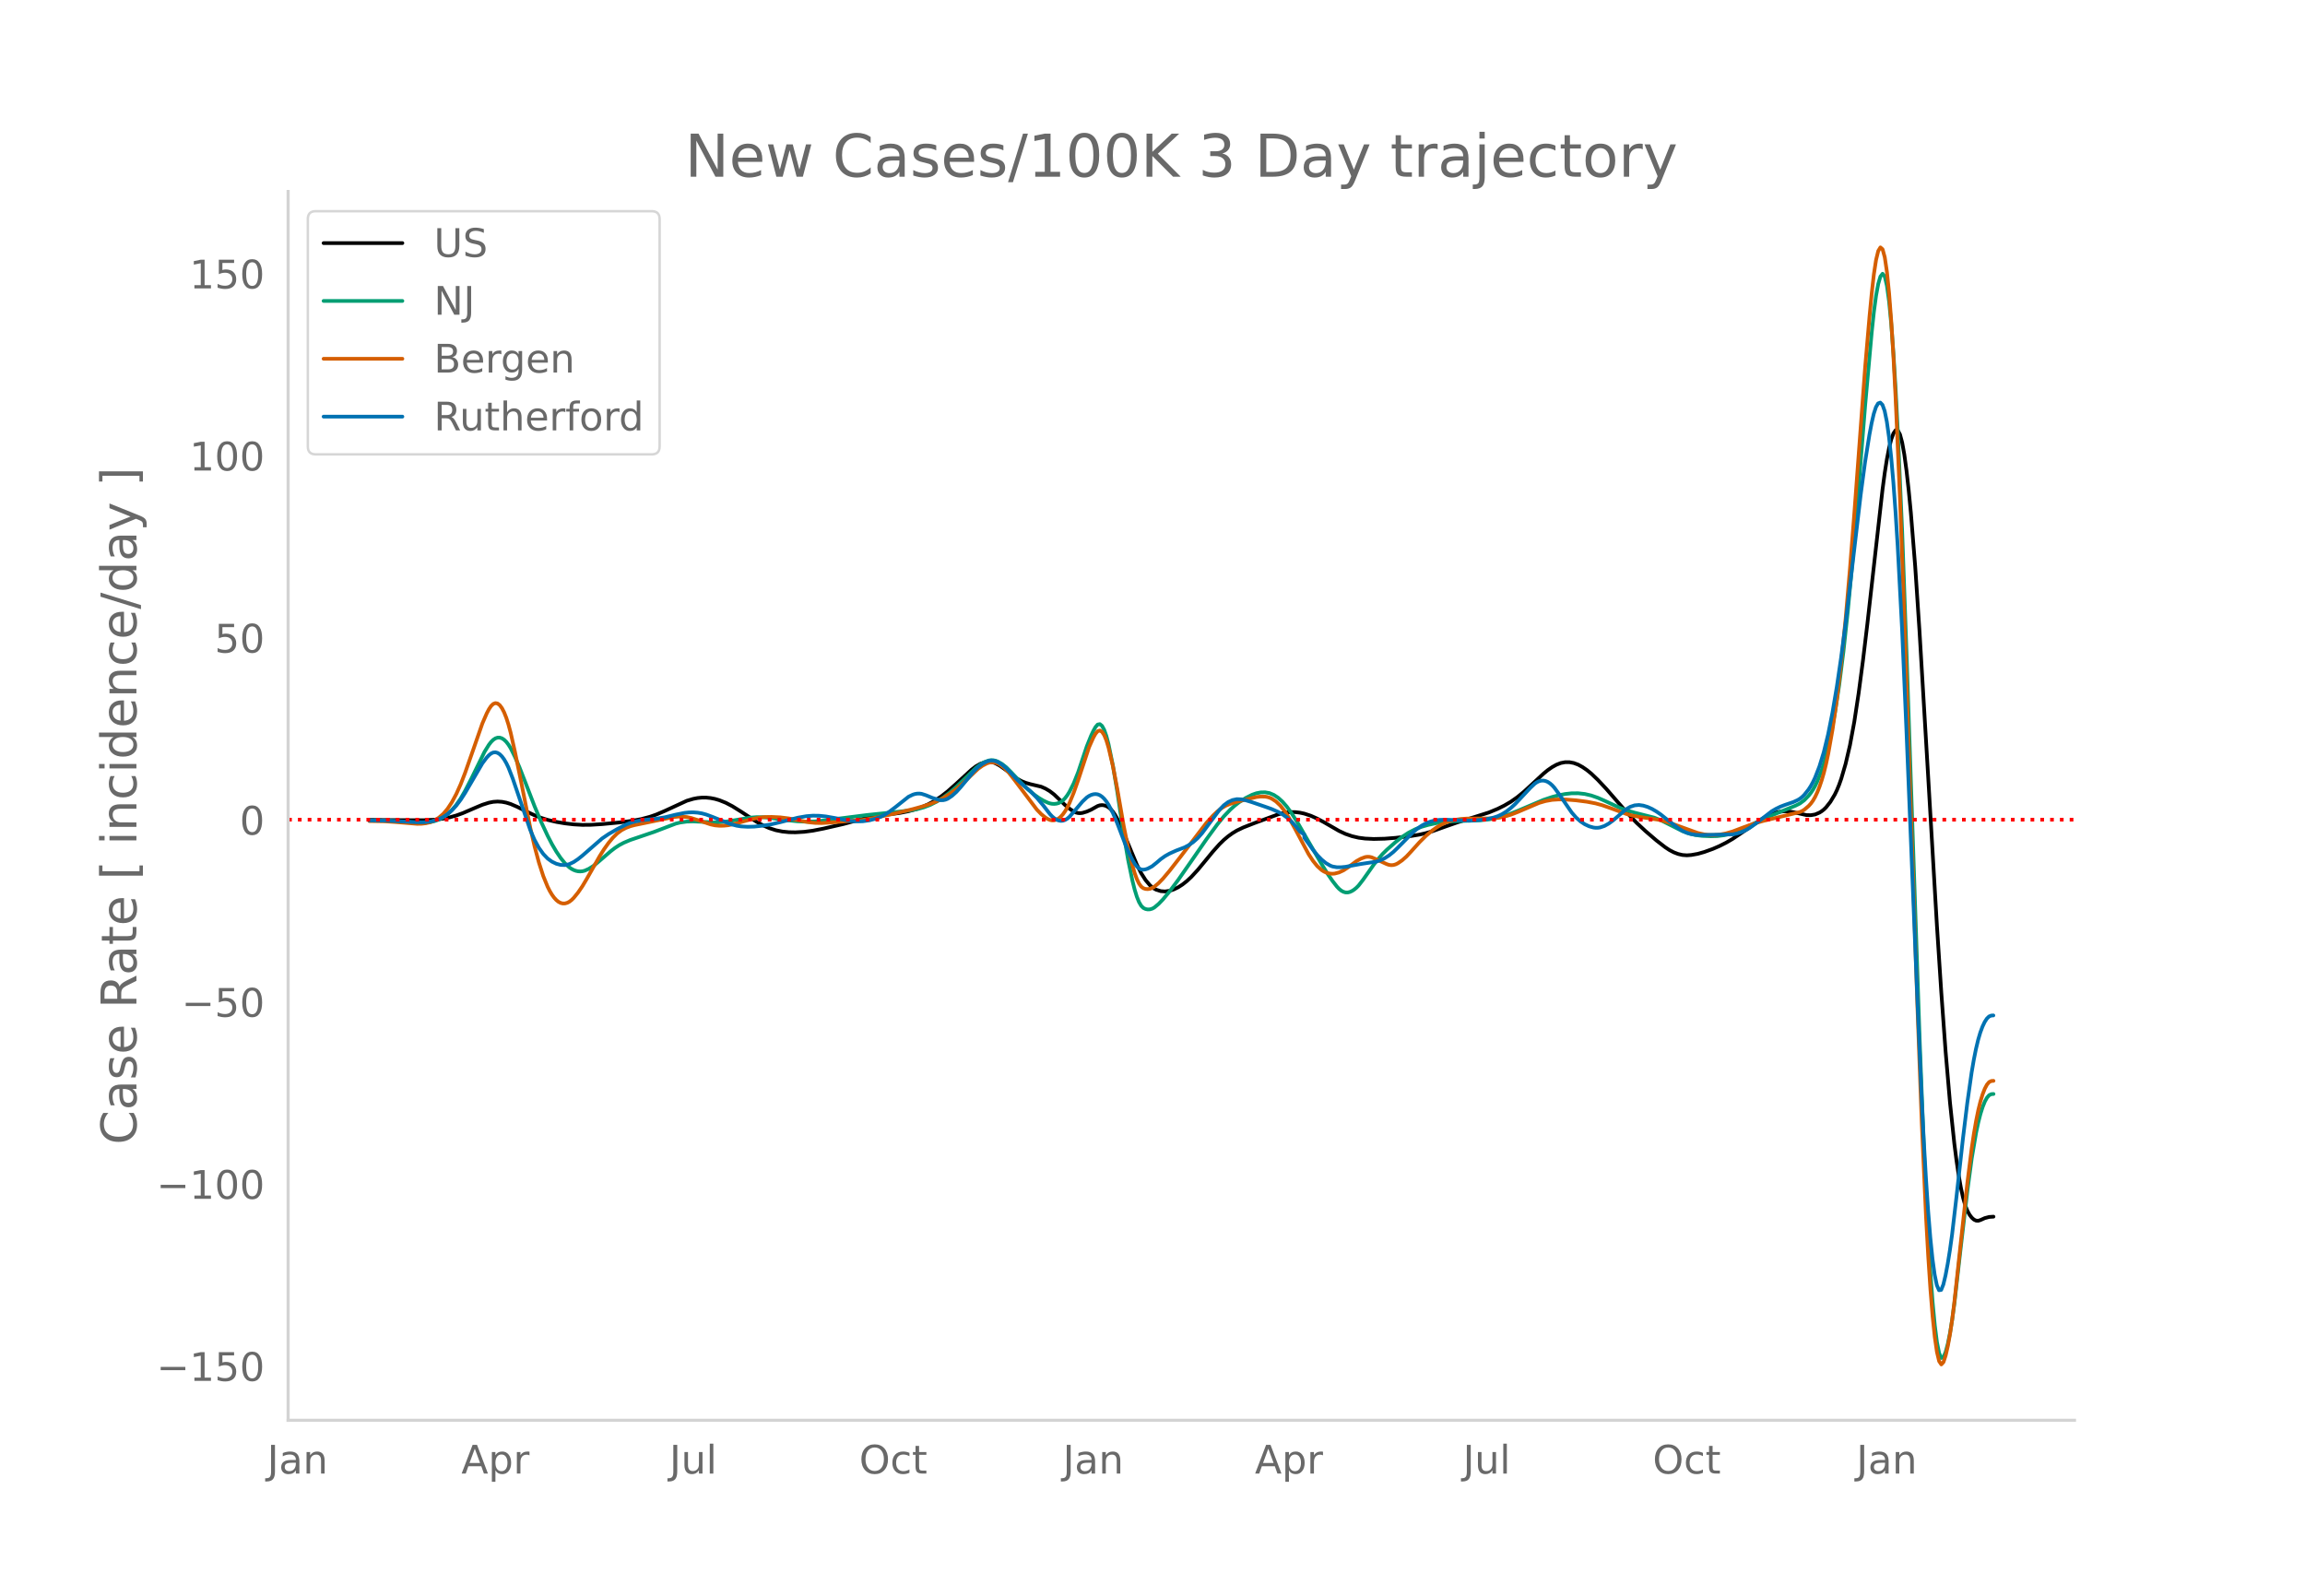 <svg height="864" viewBox="0 0 936 648" width="1248" xmlns="http://www.w3.org/2000/svg" xmlns:xlink="http://www.w3.org/1999/xlink"><defs><style>*{stroke-linecap:butt;stroke-linejoin:round}</style></defs><g id="figure_1"><path d="M0 648h936V0H0z" style="fill:#fff" id="patch_1"/><g id="axes_1"><path d="M117 576.72h725.4V77.76H117z" style="fill:none" id="patch_2"/><path clip-path="url(#p1e362b6377)" d="m149.973 332.94 14.125.113 7.945.02 4.414-.22 3.531-.433 2.648-.537 2.649-.742 2.648-.954 5.297-2.286 2.649-1.112 2.648-.843 1.766-.349 1.765-.119 1.766.113 1.765.336 1.766.55 2.648 1.141 4.414 2.205 2.649 1.234 2.648 1.035 2.649.828 3.53.825 3.532.603 3.531.409 3.532.197 3.53-.033 4.415-.272 7.062-.673 5.297-.695 3.531-.667 3.531-.931 2.649-.92 3.531-1.509 8.828-4.08 2.649-.79 1.765-.34 1.766-.169 1.765.007 1.766.18 1.766.35 1.765.518 2.649 1.064 2.648 1.384 3.531 2.205 6.18 4.045 2.648 1.48 2.649 1.177 2.648.85 2.648.524 2.649.27 2.648.048 3.532-.205 3.53-.464 4.415-.866 7.945-1.818 5.297-1.426 5.297-1.384 3.53-.636 5.298-.603 3.53-.47 3.532-.692 2.649-.716 2.648-.923 2.648-1.149 2.649-1.443 2.648-1.76 2.649-2.064 3.53-3.131 6.18-5.68 1.766-1.356 1.766-1.01 1.765-.622 1.766-.213.883.072.882.198.883.323 1.766.968 2.648 1.865 4.414 3.447 1.766.972 1.766.702 1.765.512 4.414 1.038 1.766.774 1.765 1.044 1.766 1.366 1.766 1.691 2.648 2.57 1.766 1.47 1.765 1.19.883.384.883.216.883.048.882-.11 1.766-.525 1.766-.787 2.648-1.482.883-.289.883-.091.882.105.883.302.883.505.883.743.883 1.013.882 1.291.883 1.57 1.766 3.814 3.531 8.474 2.649 6.353 1.765 3.468 1.766 2.78 1.765 2.099.883.794.883.625.883.46 1.765.544 1.766.132 1.766-.255 1.765-.564 1.766-.854 1.765-1.138 1.766-1.392 1.766-1.64 2.648-2.868 2.648-3.196 3.532-4.296 2.648-2.967 1.766-1.73 1.765-1.488 1.766-1.269 1.766-1.072 2.648-1.266 4.414-1.73 9.71-3.582 1.766-.478 1.766-.312 1.766-.142 1.765.032 1.766.21 1.765.38 2.649.866 2.648 1.182 2.649 1.415 6.18 3.572 2.648 1.228 2.648.911 2.649.619 2.648.343 3.531.165 4.414-.109 4.414-.345 6.18-.728 3.531-.588 2.648-.6 2.649-.783 5.297-1.903 4.414-1.54 13.242-4.182 3.531-1.471 2.648-1.313 2.649-1.54 2.648-1.858 2.649-2.174 3.53-3.236 4.415-4.11 1.765-1.457 1.766-1.225 1.766-.984 1.765-.69 1.766-.342 1.766.005 1.765.335 1.766.661 1.765.97 1.766 1.213 1.766 1.439 2.648 2.518 3.531 3.762 5.297 6.093 4.414 4.985 2.648 2.735 3.532 3.291 4.414 3.78 3.53 2.733 1.766 1.171 1.766.924 1.766.672 1.765.406 1.766.126 1.766-.13 2.648-.471 2.648-.75 3.532-1.277 2.648-1.15 2.648-1.334 2.649-1.542 3.531-2.372 7.945-5.463 2.649-1.477 1.765-.785 1.766-.607 1.765-.383 1.766-.147 1.766.082 1.765.284 5.297 1.189 1.766.036 1.765-.3 1.766-.754.883-.554.883-.696.882-.863 1.766-2.238 1.766-2.936.882-1.82.883-2.153.883-2.5 1.766-6.04 1.765-7.55 1.766-9.54 1.765-11.635 1.766-13.36 1.766-14.712 6.18-54.778.882-6.595.883-5.6.883-4.534.882-3.47.883-2.404.883-1.293.883.056.883 1.64.883 3.27.882 4.9.883 6.495.883 7.909.883 9.141 1.765 21.873 1.766 26.572 3.531 59.262 3.531 60.096 1.766 27.025 1.766 24.215 1.765 20.555 1.766 16.683.883 6.892.882 5.94.883 5.003.883 4.068.883 3.133.883 2.244.882 1.591.883 1.171.883.799.883.425.883.054.882-.281 1.766-.792 1.766-.466 1.765-.121h0" style="fill:none;stroke:#000;stroke-linecap:round;stroke-width:1.5" id="line2d_1"/><path clip-path="url(#p1e362b6377)" d="m149.973 333.166 7.062.1 5.297.293 7.945.515 2.649-.06 1.765-.186 1.766-.4 1.765-.636 1.766-.9 1.766-1.278 1.765-1.683 1.766-2.102 1.765-2.571 1.766-3.046 2.649-5.147 5.296-10.787 1.766-2.85.883-1.148.883-.872.882-.582.883-.293.883-.003.883.285.883.573.882.857.883 1.142.883 1.426 1.766 3.577 1.765 4.07 2.649 6.783 3.53 9.155 2.65 6.286 2.648 5.68 1.765 3.412 1.766 3.02 1.765 2.61 1.766 2.174 1.766 1.634.882.606.883.465.883.328.883.192.883.057.883-.078.882-.212 1.766-.79 1.766-1.128 1.765-1.42 5.297-4.564 1.766-1.36 1.765-1.149 1.766-.935 2.648-1.124 3.531-1.194 6.18-2.106 8.828-3.376 1.766-.432 2.648-.37 2.649-.061 9.71.416 3.532-.334 3.53-.567 6.18-1.043 2.649-.206 2.648.012 2.649.24 7.062.97 4.414.47 3.531.15 3.532-.122 3.53-.368 17.657-2.241 11.476-1.19 6.18-.69 2.648-.48 2.649-.728 2.648-1.01 2.649-1.346 2.648-1.685 2.648-2.02 2.649-2.302 3.531-3.41 4.414-4.264 1.766-1.365 1.765-1.02 1.766-.632.883-.115.882.033.883.182.883.325 1.766.998 1.765 1.39 1.766 1.767 4.414 4.681 2.648 2.54 2.649 2.19 1.765 1.242 1.766 1.047 1.766.847.882.303.883.176.883.042.883-.092.883-.236.882-.427.883-.663.883-.91.883-1.155.883-1.401 1.765-3.525 1.766-4.43 1.765-5.281 1.766-5.27 1.766-4.396.882-1.856.883-1.573.883-1.012.883-.174.883.72.882 1.613.883 2.506.883 3.365 1.766 8.623 1.765 10.583 2.649 17.588 1.765 10.14 1.766 8.535.883 3.522.883 2.87.882 2.191.883 1.515.883.877.883.43.883.179.882-.036.883-.251.883-.465 1.766-1.473 1.765-1.828 2.649-3.195 3.53-4.708 5.298-7.588 6.18-8.933 4.413-6.03 2.649-3.263 2.648-2.768 1.766-1.585 1.765-1.383 2.649-1.717 2.648-1.34 1.766-.624 1.765-.335 1.766-.042 1.766.316 1.765.737 1.766 1.163 1.765 1.595 1.766 2.033 1.766 2.437 2.648 4.12 3.531 6.129 6.18 10.658 2.648 4.258 1.766 2.557 1.765 2.263.883.937.883.718.883.484.883.251.883.018.882-.21.883-.407.883-.575.883-.737.883-.899 1.765-2.269 4.414-6.24 1.766-2.266 1.765-2.006 1.766-1.748 3.531-3.103 2.649-2.098 2.648-1.733 2.648-1.362 2.649-1.023 2.648-.768 3.531-.755 3.532-.491 3.53-.268 6.18-.174 4.415-.178 3.53-.36 2.65-.475 2.648-.669 2.648-.869 3.531-1.404 10.594-4.505 3.531-1.183 2.648-.699 2.649-.51 2.648-.291 2.649-.011 2.648.286 2.649.615 2.648.921 2.648 1.161 6.18 2.861 2.648 1.01 3.532 1.037 7.945 2.015 2.648 1.044 2.649 1.324 6.18 3.115 2.648.952 2.648.63 2.649.338 3.53.144 2.65-.07 2.648-.326 2.648-.612 2.648-.951 3.532-1.597 8.828-4.172 6.18-2.562 5.296-2.15 1.766-.886 1.765-1.321 1.766-1.83.883-1.118.883-1.316.882-1.572.883-1.84 1.766-4.498.883-2.74.882-3.159 1.766-7.612 1.766-9.355 1.765-11.453 1.766-13.905 1.765-16.367 1.766-18.704 1.766-20.917 3.53-44.118 2.65-29.474.882-8.28.883-6.596.883-4.796.882-2.995.883-1.119.883 1.136.883 3.77.883 6.477.882 9.187.883 11.895.883 14.559.883 17 1.766 40.606 1.765 49.097 5.297 156.15 1.766 45.61.882 19.209.883 16.75.883 14.29.883 11.83.883 9.371.882 6.91.883 4.449.883 1.987.883-.357.883-2.12.882-3.3.883-4.363.883-5.427.883-6.49 2.648-23.217 2.649-22.61 1.765-13.19 1.766-10.414.883-4.148.882-3.452.883-2.804.883-2.202.883-1.61.883-1.018.882-.426.883-.065h0" style="fill:none;stroke:#009e73;stroke-linecap:round;stroke-width:1.5" id="line2d_2"/><path clip-path="url(#p1e362b6377)" d="m149.973 333.4 6.18.107 4.413.293 8.828.733 1.766-.031 1.766-.201 1.765-.407 1.766-.747 1.765-1.12 1.766-1.531 1.766-2.092 1.765-2.69 1.766-3.294 1.765-3.923 1.766-4.548 3.531-10.056 3.532-10.145 1.765-4.062.883-1.686.883-1.324.883-.84.882-.334.883.175.883.683.883 1.192.883 1.709.882 2.23.883 2.757.883 3.28 1.766 7.846 2.648 12.91 3.531 17.753 1.766 7.654 1.765 6.576 1.766 5.47 1.766 4.337.882 1.745.883 1.478.883 1.22.883.968.883.714.882.46.883.21.883-.023.883-.242.883-.456.882-.67.883-.876 1.766-2.173 1.766-2.58 1.765-2.968 5.297-9.318 1.766-2.781 1.765-2.473 1.766-2.145 1.765-1.74 1.766-1.314 1.766-.925 1.765-.68 1.766-.473 15.89-3.271 1.766-.165 1.765.005 1.766.181 1.766.36 2.648.846 5.297 1.783 1.766.378 1.765.162 1.766-.024 1.765-.18 2.649-.543 3.531-1.004 3.531-.976 2.649-.53 2.648-.287 2.648-.048 3.532.175 3.53.445 4.415.867 3.531.663 2.649.275 2.648.06 3.531-.196 13.242-1.09 5.297-.933 7.062-1.512 7.946-1.93 4.414-1.227 2.648-.875 2.649-1.085 2.648-1.334 2.648-1.671 2.649-2.007 2.648-2.33 6.18-5.833 1.765-1.258 1.766-.924.883-.3.883-.148.882.01.883.165.883.32.883.461 1.765 1.303 1.766 1.803 2.648 3.4 8.829 11.721 1.765 1.832 1.766 1.427.883.551.882.392.883.184.883-.035.883-.252.883-.475.882-.718.883-.981.883-1.248.883-1.516.883-1.783 1.765-4.295 1.766-4.998 4.414-13.362 1.765-3.962.883-1.563.883-1.034.883-.27.883.538.882 1.348.883 2.159.883 2.934 1.766 7.528 1.765 9.195 2.649 15.208 1.765 8.716 1.766 7.288.883 2.987.883 2.416.882 1.825.883 1.234.883.677.883.287.883.065.882-.124.883-.313.883-.502 1.766-1.485 1.765-1.813 2.649-3.143 4.414-5.665 10.593-13.85 2.649-2.932 1.765-1.676 1.766-1.386 1.765-1.031 1.766-.717 2.649-.825 7.945-1.947 1.765-.186 1.766.041.883.143.883.263.882.39 1.766 1.163 1.766 1.68 1.765 2.234 1.766 2.787 2.648 4.776 5.297 9.93 1.766 2.692 1.765 2.181 1.766 1.584.883.567.882.418.883.285.883.166.883.048.883-.068 1.765-.465 1.766-.82 1.766-1.151 3.53-2.619 1.766-.98 1.766-.665.883-.125.883.034.882.194 1.766.755 4.414 2.03.883.285.883.116.882-.067.883-.25.883-.427 1.766-1.213 1.765-1.56 1.766-1.887 3.531-3.916 2.648-2.628 2.649-2.216 1.765-1.238 1.766-1.034 1.766-.828 1.765-.63 1.766-.46 2.648-.399 2.649-.182 3.53-.014 6.18-.027 2.649-.233 2.648-.496 2.649-.79 2.648-1.028 8.828-3.764 2.649-.764 2.648-.472 2.648-.179 2.649.028 4.414.344 4.414.569 3.531.676 2.649.726 3.53 1.243 6.18 2.274 2.649.709 2.648.498 7.945 1.19 2.649.687 3.531 1.168 9.71 3.517 2.65.58 1.765.21 1.766.058 2.648-.186 2.648-.498 2.649-.773 4.414-1.671 4.414-1.587 3.531-1.015 10.594-2.55 4.414-1.083.883-.405.882-.543 1.766-1.502.883-.975.883-1.217.882-1.542.883-1.886.883-2.228.883-2.59.883-3.04.882-3.58.883-4.138 1.766-9.947 1.765-12.267 1.766-14.945 1.766-17.713 1.765-20.346 1.766-22.447 4.414-59.577 1.765-20.513.883-9.21.883-7.822.883-5.784.883-3.615.882-1.447.883.771.883 3.242.883 5.963.883 8.736.882 11.507.883 14.28.883 16.976 1.766 40.52 1.765 48.03 5.297 157.92 1.766 47.354 1.765 38.829.883 15.75.883 13.307.883 10.869.883 8.458.882 6.074.883 3.696.883 1.318.883-.95.883-2.664.882-3.824.883-4.874.883-5.923.883-6.974 2.648-24.623 2.649-24.041 1.765-14.026.883-5.883.883-5.111.883-4.342.882-3.583.883-2.892.883-2.266.883-1.654.883-1.04.882-.43.883-.06h0" style="fill:none;stroke:#d55e00;stroke-linecap:round;stroke-width:1.5" id="line2d_3"/><path clip-path="url(#p1e362b6377)" d="m149.973 333.153 7.062.09 6.18.317 6.18.341 2.648-.019 2.648-.251 1.766-.396 1.765-.613 1.766-.854 1.766-1.192 1.765-1.553 1.766-1.923 1.765-2.323 1.766-2.725 3.531-6.047 3.532-6.053 1.765-2.342.883-.94.883-.706.883-.4.882-.08.883.242.883.562.883.883.883 1.199.882 1.512.883 1.823 1.766 4.558 7.062 20.742 1.766 4.075 1.765 3.215 1.766 2.474 1.766 1.854 1.765 1.277 1.766.85 1.765.465 1.766.063.883-.137.883-.253 1.765-.85 1.766-1.192 1.766-1.41 7.945-6.922 2.648-1.8 3.531-2.039 3.532-1.814 1.765-.704 1.766-.517 2.648-.52 2.649-.299 3.53-.363 3.532-.6 4.414-1.068 3.531-.71 1.766-.183 1.766-.03 1.765.129 1.766.301 1.765.48 2.649.988 7.062 2.845 2.649.694 1.765.274 2.649.15 2.648-.072 3.531-.371 3.531-.583 3.532-.839 7.062-1.81 3.531-.622 2.649-.21 2.648.042 2.649.27 3.53.621 6.18 1.179 2.649.22 2.648-.067 2.649-.372 2.648-.702 1.766-.669 1.765-.89 1.766-1.124 2.648-1.994 5.297-4.207 1.766-.85.883-.268.882-.146.883-.021.883.104 1.766.57 2.648 1.093 2.648.808.883.13.883-.028.883-.198.883-.366 1.765-1.186 1.766-1.591 1.765-1.943 5.297-6.4 1.766-1.75 1.765-1.343 1.766-.926.883-.276.883-.12.882.044.883.205.883.362 1.766 1.084 1.765 1.475 1.766 1.848 2.648 2.816 1.766 1.604 3.531 3.01 2.649 2.688 2.648 3.14 2.648 3.447.883.943.883.752.883.562.883.367.882.158.883-.068.883-.297.883-.525.883-.755 1.765-2.032 3.531-4.166 1.766-1.674.883-.593.883-.427.882-.261.883-.088.883.118.883.357.883.604.882.85.883 1.095.883 1.34 1.766 3.342 1.765 4.177 3.531 9.24 1.766 3.915.883 1.734.883 1.487.883 1.147.882.788.883.43.883.091.883-.148.883-.29 1.765-.94 1.766-1.408 1.765-1.51 1.766-1.247 1.766-.993 2.648-1.202 3.531-1.35 1.766-.96 1.765-1.222 1.766-1.566 1.766-1.987 3.53-4.753 3.532-4.728 1.766-1.858 1.765-1.307 1.766-.81 1.766-.365 1.765.07 1.766.363 2.648.82 5.297 1.816 2.648.944 2.649 1.169 1.765.995 1.766 1.273 1.766 1.565 1.765 1.897 1.766 2.24 1.765 1.24v1.272l3.532 4.903 1.765 2.178 1.766 1.813 1.765 1.44 1.766 1.017.883.33 1.765.31 1.766-.008 1.766-.168 2.648-.507 3.531-.647 6.18-.942 1.766-.553 1.765-.848 1.766-1.14 1.765-1.425 1.766-1.7 6.18-6.255 1.765-1.492 1.766-1.218 1.765-.952 1.766-.695 1.766-.44 1.765-.239 2.649-.084 9.71.396 4.415-.304 2.648-.336 2.648-.602 1.766-.584 1.766-.834 1.765-1.11 1.766-1.38 1.765-1.62 2.649-2.825 3.531-3.764 1.766-1.67.882-.603.883-.409.883-.215.883-.02.883.175.882.374.883.574.883.772.883.97 1.765 2.417 5.297 7.688 1.766 2.013 1.766 1.569 1.765 1.177 1.766.837 1.765.497.883.105.883-.007.883-.123 1.765-.588 1.766-.977 1.766-1.293 5.296-4.527L662 327.62l1.766-.592 1.765-.153 1.766.255 1.765.546 1.766.805 1.766 1.027 1.765 1.21 3.531 2.833 3.532 2.699 1.765 1.121 1.766.807 1.766.508 1.765.297 1.766.11 13.242-.256 1.765-.332 1.766-.54 1.766-.79 1.765-1.04 2.649-1.878 6.18-4.778 1.765-1.038 1.765-.858 1.766-.681 3.531-1.209 1.766-.807.883-.53.883-.686.882-.854 1.766-2.213.883-1.367.883-1.591.882-1.86 1.766-4.557 1.766-5.75 1.765-7.26 1.766-8.85 1.765-10.437 1.766-12.005 1.766-13.57 3.53-30.069 2.65-22.52 1.765-13.163 1.765-11.06.883-4.685.883-3.831.883-2.702.883-1.517.882-.333.883.913.883 2.47.883 4.336.883 6.264.882 8.193.883 10.12.883 12.046.883 13.947 1.766 33.528 1.765 40.853 4.414 108.828 1.766 40.614.883 17.61.882 15.367.883 13.123.883 10.879.883 8.64.883 6.426.882 4.238.883 2.055.883-.129.883-2.2.883-3.712.882-4.663.883-5.503.883-6.343 1.766-15.11 2.648-23.889 1.766-14.463 1.765-12.42.883-5.143.883-4.42.883-3.695.882-2.992.883-2.38.883-1.865.883-1.365.883-.868.882-.37.883-.06h0" style="fill:none;stroke:#0072b2;stroke-linecap:round;stroke-width:1.5" id="line2d_4"/><path clip-path="url(#p1e362b6377)" d="M117 332.85h725.4" style="fill:none;stroke:red;stroke-dasharray:1.5,2.475;stroke-dashoffset:0;stroke-width:1.5" id="line2d_5"/><path d="M117 576.72V77.76" style="fill:none;stroke:#d3d3d3;stroke-linecap:square;stroke-linejoin:miter;stroke-width:1.25" id="patch_3"/><path d="M117 576.72h725.4" style="fill:none;stroke:#d3d3d3;stroke-linecap:square;stroke-linejoin:miter;stroke-width:1.25" id="patch_4"/><g id="matplotlib.axis_1"><g id="xtick_1"><g style="fill:#696969" transform="matrix(.16 0 0 -.16 108.508 598.378)" id="text_1"><defs><path d="M9.813 72.906h9.859V5.078q0-13.187-5-19.14-5-5.954-16.094-5.954h-3.75v8.297h3.078q6.531 0 9.219 3.672Q9.813-4.39 9.813 5.078z" id="DejaVuSans-74"/><path d="M34.281 27.484q-10.89 0-15.093-2.484-4.204-2.484-4.204-8.5 0-4.781 3.157-7.594 3.156-2.797 8.562-2.797 7.485 0 12 5.297 4.516 5.297 4.516 14.078v2zm17.922 3.72V0H43.22v8.297Q40.14 3.328 35.547.953q-4.594-2.375-11.234-2.375-8.391 0-13.36 4.719Q6 8.016 6 15.922q0 9.219 6.172 13.906 6.187 4.688 18.437 4.688h12.61v.89q0 6.203-4.078 9.594-4.078 3.39-11.453 3.39-4.688 0-9.141-1.124-4.438-1.125-8.531-3.375v8.312q4.921 1.906 9.562 2.844 4.64.953 9.031.953 11.875 0 17.735-6.156 5.86-6.14 5.86-18.64z" id="DejaVuSans-97"/><path d="M54.89 33.016V0h-8.984v32.719q0 7.765-3.031 11.61-3.031 3.858-9.078 3.858-7.281 0-11.484-4.64-4.204-4.625-4.204-12.64V0H9.08v54.688h9.03v-8.5q3.235 4.937 7.594 7.374Q30.078 56 35.797 56q9.422 0 14.25-5.828 4.844-5.828 4.844-17.156z" id="DejaVuSans-110"/></defs><use xlink:href="#DejaVuSans-74"/><use x="29.492" xlink:href="#DejaVuSans-97"/><use x="90.771" xlink:href="#DejaVuSans-110"/></g></g><g id="xtick_2"><g style="fill:#696969" transform="matrix(.16 0 0 -.16 187.335 598.378)" id="text_2"><defs><path d="M34.188 63.188 20.797 26.906h26.812zm-5.579 9.718h11.188L67.578 0h-10.25l-6.64 18.703h-32.86L11.188 0H.78z" id="DejaVuSans-65"/><path d="M18.11 8.203v-29H9.077v75.484h9.031v-8.296q2.844 4.875 7.157 7.234Q29.594 56 35.594 56q9.968 0 16.187-7.906 6.235-7.907 6.235-20.797T51.78 6.484q-6.218-7.906-16.187-7.906-6 0-10.328 2.375-4.313 2.375-7.157 7.25zm30.578 19.094q0 9.906-4.079 15.547-4.078 5.64-11.203 5.64-7.14 0-11.218-5.64-4.079-5.64-4.079-15.547 0-9.906 4.078-15.547 4.079-5.64 11.22-5.64 7.124 0 11.202 5.64t4.078 15.547z" id="DejaVuSans-112"/><path d="M41.11 46.297q-1.516.875-3.297 1.281Q36.03 48 33.89 48q-7.625 0-11.703-4.953-4.079-4.953-4.079-14.234V0H9.08v54.688h9.03v-8.5q2.844 4.984 7.375 7.39Q30.031 56 36.531 56q.922 0 2.047-.125 1.125-.11 2.484-.36z" id="DejaVuSans-114"/></defs><use xlink:href="#DejaVuSans-65"/><use x="68.408" xlink:href="#DejaVuSans-112"/><use x="131.885" xlink:href="#DejaVuSans-114"/></g></g><g id="xtick_3"><g style="fill:#696969" transform="matrix(.16 0 0 -.16 271.858 598.378)" id="text_3"><defs><path d="M8.5 21.578v33.11h8.984V21.922q0-7.766 3.016-11.656 3.031-3.875 9.094-3.875 7.265 0 11.484 4.64 4.234 4.64 4.234 12.656v31h8.985V0h-8.984v8.406Q42.047 3.422 37.718 1q-4.313-2.422-10.032-2.422-9.421 0-14.312 5.86Q8.5 10.296 8.5 21.578zM31.11 56z" id="DejaVuSans-117"/><path d="M9.422 75.984h8.984V0H9.422z" id="DejaVuSans-108"/></defs><use xlink:href="#DejaVuSans-74"/><use x="29.492" xlink:href="#DejaVuSans-117"/><use x="92.871" xlink:href="#DejaVuSans-108"/></g></g><g id="xtick_4"><g style="fill:#696969" transform="matrix(.16 0 0 -.16 348.896 598.378)" id="text_4"><defs><path d="M39.406 66.219q-10.75 0-17.078-8.016-6.312-8-6.312-21.828 0-13.766 6.312-21.781 6.328-8 17.078-8 10.735 0 17.016 8 6.281 8.015 6.281 21.781 0 13.828-6.281 21.828-6.281 8.016-17.016 8.016zm0 8q15.328 0 24.5-10.281 9.188-10.282 9.188-27.563 0-17.234-9.188-27.516-9.172-10.28-24.5-10.28-15.375 0-24.593 10.25-9.204 10.265-9.204 27.546t9.204 27.563q9.218 10.28 24.593 10.28z" id="DejaVuSans-79"/><path d="M48.781 52.594v-8.407q-3.812 2.11-7.64 3.157-3.828 1.047-7.735 1.047-8.75 0-13.593-5.547-4.829-5.532-4.829-15.547 0-10.016 4.829-15.563 4.843-5.53 13.593-5.53 3.907 0 7.735 1.046 3.828 1.047 7.64 3.156V2.094Q45.016.344 40.984-.531q-4.015-.89-8.562-.89-12.36 0-19.64 7.765-7.266 7.765-7.266 20.953 0 13.375 7.343 21.031Q20.22 56 33.016 56q4.14 0 8.093-.86 3.953-.843 7.672-2.546z" id="DejaVuSans-99"/><path d="M18.313 70.219V54.688h18.5v-6.985h-18.5V18.016q0-6.688 1.828-8.594 1.828-1.906 7.453-1.906h9.218V0h-9.218q-10.407 0-14.36 3.875-3.953 3.89-3.953 14.14v29.688H2.687v6.984h6.594V70.22z" id="DejaVuSans-116"/></defs><use xlink:href="#DejaVuSans-79"/><use x="78.711" xlink:href="#DejaVuSans-99"/><use x="133.691" xlink:href="#DejaVuSans-116"/></g></g><g id="xtick_5"><g style="fill:#696969" transform="matrix(.16 0 0 -.16 431.614 598.378)" id="text_5"><use xlink:href="#DejaVuSans-74"/><use x="29.492" xlink:href="#DejaVuSans-97"/><use x="90.771" xlink:href="#DejaVuSans-110"/></g></g><g id="xtick_6"><g style="fill:#696969" transform="matrix(.16 0 0 -.16 509.559 598.378)" id="text_6"><use xlink:href="#DejaVuSans-65"/><use x="68.408" xlink:href="#DejaVuSans-112"/><use x="131.885" xlink:href="#DejaVuSans-114"/></g></g><g id="xtick_7"><g style="fill:#696969" transform="matrix(.16 0 0 -.16 594.081 598.378)" id="text_7"><use xlink:href="#DejaVuSans-74"/><use x="29.492" xlink:href="#DejaVuSans-117"/><use x="92.871" xlink:href="#DejaVuSans-108"/></g></g><g id="xtick_8"><g style="fill:#696969" transform="matrix(.16 0 0 -.16 671.12 598.378)" id="text_8"><use xlink:href="#DejaVuSans-79"/><use x="78.711" xlink:href="#DejaVuSans-99"/><use x="133.691" xlink:href="#DejaVuSans-116"/></g></g><g id="xtick_9"><g style="fill:#696969" transform="matrix(.16 0 0 -.16 753.837 598.378)" id="text_9"><use xlink:href="#DejaVuSans-74"/><use x="29.492" xlink:href="#DejaVuSans-97"/><use x="90.771" xlink:href="#DejaVuSans-110"/></g></g></g><g id="matplotlib.axis_2"><g id="ytick_1"><g style="fill:#696969" transform="matrix(.16 0 0 -.16 63.553 560.738)" id="text_10"><defs><path d="M10.594 35.5h62.593v-8.297H10.594z" id="DejaVuSans-8722"/><path d="M12.406 8.297h16.11v55.625l-17.532-3.516v8.985l17.438 3.515h9.86V8.296H54.39V0H12.406z" id="DejaVuSans-49"/><path d="M10.797 72.906h38.719v-8.312H19.828v-17.86q2.14.735 4.281 1.094 2.157.36 4.313.36 12.203 0 19.328-6.688 7.14-6.688 7.14-18.11 0-11.765-7.328-18.296-7.328-6.516-20.656-6.516-4.593 0-9.36.781-4.75.782-9.827 2.344v9.922q4.39-2.39 9.078-3.563 4.687-1.171 9.906-1.171 8.453 0 13.375 4.437 4.938 4.438 4.938 12.063 0 7.609-4.938 12.047-4.922 4.453-13.375 4.453-3.953 0-7.89-.875-3.922-.875-8.016-2.735z" id="DejaVuSans-53"/><path d="M31.781 66.406q-7.61 0-11.453-7.5Q16.5 51.422 16.5 36.375q0-14.984 3.828-22.484 3.844-7.5 11.453-7.5 7.672 0 11.5 7.5 3.844 7.5 3.844 22.484 0 15.047-3.844 22.531-3.828 7.5-11.5 7.5zm0 7.813q12.266 0 18.735-9.703 6.468-9.688 6.468-28.141 0-18.406-6.468-28.11-6.47-9.687-18.735-9.687-12.25 0-18.718 9.688-6.47 9.703-6.47 28.109 0 18.453 6.47 28.14Q19.53 74.22 31.78 74.22z" id="DejaVuSans-48"/></defs><use xlink:href="#DejaVuSans-8722"/><use x="83.789" xlink:href="#DejaVuSans-49"/><use x="147.412" xlink:href="#DejaVuSans-53"/><use x="211.035" xlink:href="#DejaVuSans-48"/></g></g><g id="ytick_2"><g style="fill:#696969" transform="matrix(.16 0 0 -.16 63.553 486.802)" id="text_11"><use xlink:href="#DejaVuSans-8722"/><use x="83.789" xlink:href="#DejaVuSans-49"/><use x="147.412" xlink:href="#DejaVuSans-48"/><use x="211.035" xlink:href="#DejaVuSans-48"/></g></g><g id="ytick_3"><g style="fill:#696969" transform="matrix(.16 0 0 -.16 73.733 412.866)" id="text_12"><use xlink:href="#DejaVuSans-8722"/><use x="83.789" xlink:href="#DejaVuSans-53"/><use x="147.412" xlink:href="#DejaVuSans-48"/></g></g><g id="ytick_4"><use xlink:href="#DejaVuSans-48" style="fill:#696969" transform="matrix(.16 0 0 -.16 97.32 338.93)" id="text_13"/></g><g id="ytick_5"><g style="fill:#696969" transform="matrix(.16 0 0 -.16 87.14 264.994)" id="text_14"><use xlink:href="#DejaVuSans-53"/><use x="63.623" xlink:href="#DejaVuSans-48"/></g></g><g id="ytick_6"><g style="fill:#696969" transform="matrix(.16 0 0 -.16 76.96 191.057)" id="text_15"><use xlink:href="#DejaVuSans-49"/><use x="63.623" xlink:href="#DejaVuSans-48"/><use x="127.246" xlink:href="#DejaVuSans-48"/></g></g><g id="ytick_7"><g style="fill:#696969" transform="matrix(.16 0 0 -.16 76.96 117.121)" id="text_16"><use xlink:href="#DejaVuSans-49"/><use x="63.623" xlink:href="#DejaVuSans-53"/><use x="127.246" xlink:href="#DejaVuSans-48"/></g></g><g style="fill:#696969" transform="matrix(0 -.2 -.2 0 55.393 464.8)" id="text_17"><defs><path d="M64.406 67.281v-10.39q-4.984 4.64-10.625 6.922-5.64 2.296-11.984 2.296-12.5 0-19.14-7.64-6.641-7.64-6.641-22.094 0-14.406 6.64-22.047 6.64-7.64 19.14-7.64 6.345 0 11.985 2.296 5.64 2.297 10.625 6.938V5.609Q59.234 2.094 53.437.33q-5.78-1.75-12.218-1.75-16.563 0-26.094 10.124-9.516 10.14-9.516 27.672 0 17.578 9.516 27.703 9.531 10.14 26.094 10.14 6.531 0 12.312-1.734 5.797-1.734 10.875-5.203z" id="DejaVuSans-67"/><path d="M44.281 53.078v-8.5q-3.797 1.953-7.906 2.922-4.094.984-8.5.984-6.688 0-10.031-2.047-3.344-2.046-3.344-6.156 0-3.125 2.39-4.906 2.391-1.781 9.626-3.39l3.078-.688q9.562-2.047 13.593-5.781 4.032-3.735 4.032-10.422 0-7.625-6.032-12.078-6.03-4.438-16.578-4.438-4.39 0-9.156.86Q10.688.296 5.422 2v9.281q4.984-2.594 9.812-3.89 4.829-1.282 9.579-1.282 6.343 0 9.75 2.172 3.421 2.172 3.421 6.125 0 3.656-2.468 5.61-2.453 1.953-10.813 3.765l-3.125.735q-8.344 1.75-12.062 5.39-3.704 3.64-3.704 9.985 0 7.718 5.47 11.906Q16.75 56 26.811 56q4.97 0 9.36-.734 4.406-.72 8.11-2.188z" id="DejaVuSans-115"/><path d="M56.203 29.594v-4.39H14.891q.593-9.282 5.593-14.142 5-4.859 13.938-4.859 5.172 0 10.031 1.266 4.86 1.265 9.656 3.812v-8.5Q49.266.734 44.187-.344 39.11-1.422 33.892-1.422q-13.094 0-20.735 7.61-7.64 7.625-7.64 20.625 0 13.421 7.25 21.296Q20.016 56 32.328 56q11.031 0 17.453-7.11 6.422-7.093 6.422-19.296zm-8.984 2.64q-.094 7.36-4.125 11.75-4.032 4.407-10.672 4.407-7.516 0-12.031-4.25-4.516-4.25-5.203-11.97z" id="DejaVuSans-101"/><path d="M44.39 34.188q3.172-1.079 6.172-4.594 3-3.516 6.032-9.672L66.609 0H56l-9.313 18.703q-3.624 7.328-7.015 9.719-3.39 2.39-9.25 2.39h-10.75V0h-9.86v72.906h22.266q12.5 0 18.656-5.234 6.157-5.219 6.157-15.766 0-6.89-3.203-11.437-3.204-4.532-9.297-6.282zM19.673 64.797V38.922h12.406q7.125 0 10.766 3.297 3.64 3.297 3.64 9.687 0 6.39-3.64 9.64-3.64 3.25-10.766 3.25z" id="DejaVuSans-82"/><path d="M8.594 75.984h20.703V69H17.578V-6.203h11.719v-6.984H8.594z" id="DejaVuSans-91"/><path d="M9.422 54.688h8.984V0H9.422zm0 21.296h8.984v-11.39H9.422z" id="DejaVuSans-105"/><path d="M45.406 46.39v29.594h8.985V0h-8.985v8.203Q42.578 3.328 38.25.953q-4.313-2.375-10.375-2.375-9.906 0-16.14 7.906-6.22 7.922-6.22 20.813 0 12.89 6.22 20.797Q17.968 56 27.874 56q6.063 0 10.375-2.375 4.328-2.36 7.156-7.234zm-30.61-19.093q0-9.906 4.079-15.547 4.078-5.64 11.203-5.64 7.125 0 11.219 5.64 4.11 5.64 4.11 15.547 0 9.906-4.11 15.547-4.094 5.64-11.219 5.64-7.125 0-11.203-5.64-4.078-5.64-4.078-15.547z" id="DejaVuSans-100"/><path d="M25.39 72.906h8.297L8.297-9.28H0z" id="DejaVuSans-47"/><path d="M32.172-5.078q-3.797-9.766-7.422-12.735-3.61-2.984-9.656-2.984H7.906v7.516h5.282q3.703 0 5.75 1.765Q21-9.766 23.483-3.219l1.61 4.094-22.11 53.813H12.5l17.094-42.766 17.093 42.766h9.516z" id="DejaVuSans-121"/><path d="M30.422 75.984v-89.171H9.719v6.984H21.39V69H9.719v6.984z" id="DejaVuSans-93"/></defs><use xlink:href="#DejaVuSans-67"/><use x="69.824" xlink:href="#DejaVuSans-97"/><use x="131.104" xlink:href="#DejaVuSans-115"/><use x="183.203" xlink:href="#DejaVuSans-101"/><use x="244.727" xlink:href="#DejaVuSans-32"/><use x="276.514" xlink:href="#DejaVuSans-82"/><use x="343.746" xlink:href="#DejaVuSans-97"/><use x="405.025" xlink:href="#DejaVuSans-116"/><use x="444.234" xlink:href="#DejaVuSans-101"/><use x="505.758" xlink:href="#DejaVuSans-32"/><use x="537.545" xlink:href="#DejaVuSans-91"/><use x="576.559" xlink:href="#DejaVuSans-32"/><use x="608.346" xlink:href="#DejaVuSans-105"/><use x="636.129" xlink:href="#DejaVuSans-110"/><use x="699.508" xlink:href="#DejaVuSans-99"/><use x="754.488" xlink:href="#DejaVuSans-105"/><use x="782.271" xlink:href="#DejaVuSans-100"/><use x="845.748" xlink:href="#DejaVuSans-101"/><use x="907.271" xlink:href="#DejaVuSans-110"/><use x="970.65" xlink:href="#DejaVuSans-99"/><use x="1025.631" xlink:href="#DejaVuSans-101"/><use x="1087.154" xlink:href="#DejaVuSans-47"/><use x="1120.846" xlink:href="#DejaVuSans-100"/><use x="1184.322" xlink:href="#DejaVuSans-97"/><use x="1245.602" xlink:href="#DejaVuSans-121"/><use x="1304.781" xlink:href="#DejaVuSans-32"/><use x="1336.568" xlink:href="#DejaVuSans-93"/></g></g><g style="fill:#696969" transform="matrix(.24 0 0 -.24 278.113 71.76)" id="text_18"><defs><path d="M9.813 72.906h13.28l32.329-60.984v60.984h9.562V0h-13.28L19.39 60.984V0H9.813z" id="DejaVuSans-78"/><path d="M4.203 54.688h8.985l11.234-42.672 11.172 42.672h10.593l11.235-42.672 11.187 42.672h8.985L63.28 0H52.688L40.922 44.828 29.109 0H18.5z" id="DejaVuSans-119"/><path d="M9.813 72.906h9.859V42.094L52.39 72.906h12.703L28.906 38.922 67.672 0H54.688L19.672 35.11V0h-9.86z" id="DejaVuSans-75"/><path d="M40.578 39.313Q47.656 37.797 51.625 33q3.984-4.781 3.984-11.813 0-10.78-7.422-16.703-7.421-5.906-21.093-5.906-4.578 0-9.438.906-4.86.907-10.031 2.72v9.515q4.094-2.39 8.969-3.61 4.89-1.218 10.218-1.218 9.266 0 14.125 3.656 4.86 3.656 4.86 10.64 0 6.454-4.516 10.079-4.515 3.64-12.562 3.64h-8.5v8.11h8.89q7.266 0 11.125 2.906 3.86 2.906 3.86 8.375 0 5.61-3.985 8.61-3.968 3.015-11.39 3.015-4.063 0-8.703-.89-4.641-.876-10.203-2.72v8.782q5.624 1.562 10.53 2.344 4.907.78 9.25.78 11.235 0 17.766-5.109 6.547-5.093 6.547-13.78 0-6.063-3.468-10.235-3.47-4.172-9.86-5.782z" id="DejaVuSans-51"/><path d="M19.672 64.797V8.109h11.922q15.093 0 22.093 6.829 7 6.843 7 21.593 0 14.64-7 21.453-7 6.813-22.093 6.813zm-9.86 8.11h20.266q21.188 0 31.094-8.813 9.922-8.813 9.922-27.563 0-18.86-9.969-27.703Q51.172 0 30.078 0H9.813z" id="DejaVuSans-68"/><path d="M9.422 54.688h8.984V-.984q0-10.438-3.984-15.125-3.969-4.688-12.813-4.688h-3.421v7.61H.594q5.125 0 6.968 2.374 1.86 2.36 1.86 9.829zm0 21.296h8.984v-11.39H9.422z" id="DejaVuSans-106"/><path d="M30.61 48.39q-7.22 0-11.422-5.64-4.204-5.64-4.204-15.453 0-9.813 4.172-15.453 4.188-5.64 11.453-5.64 7.188 0 11.375 5.655 4.203 5.672 4.203 15.438 0 9.719-4.203 15.406-4.187 5.688-11.375 5.688zm0 7.61q11.718 0 18.406-7.625 6.703-7.61 6.703-21.078 0-13.422-6.703-21.078-6.688-7.64-18.407-7.64-11.765 0-18.437 7.64-6.656 7.656-6.656 21.078 0 13.469 6.656 21.078Q18.844 56 30.609 56z" id="DejaVuSans-111"/></defs><use xlink:href="#DejaVuSans-78"/><use x="74.805" xlink:href="#DejaVuSans-101"/><use x="136.328" xlink:href="#DejaVuSans-119"/><use x="218.115" xlink:href="#DejaVuSans-32"/><use x="249.902" xlink:href="#DejaVuSans-67"/><use x="319.727" xlink:href="#DejaVuSans-97"/><use x="381.006" xlink:href="#DejaVuSans-115"/><use x="433.105" xlink:href="#DejaVuSans-101"/><use x="494.629" xlink:href="#DejaVuSans-115"/><use x="546.729" xlink:href="#DejaVuSans-47"/><use x="580.42" xlink:href="#DejaVuSans-49"/><use x="644.043" xlink:href="#DejaVuSans-48"/><use x="707.666" xlink:href="#DejaVuSans-48"/><use x="771.289" xlink:href="#DejaVuSans-75"/><use x="836.865" xlink:href="#DejaVuSans-32"/><use x="868.652" xlink:href="#DejaVuSans-51"/><use x="932.275" xlink:href="#DejaVuSans-32"/><use x="964.063" xlink:href="#DejaVuSans-68"/><use x="1041.064" xlink:href="#DejaVuSans-97"/><use x="1102.344" xlink:href="#DejaVuSans-121"/><use x="1161.523" xlink:href="#DejaVuSans-32"/><use x="1193.311" xlink:href="#DejaVuSans-116"/><use x="1232.52" xlink:href="#DejaVuSans-114"/><use x="1273.633" xlink:href="#DejaVuSans-97"/><use x="1334.912" xlink:href="#DejaVuSans-106"/><use x="1362.695" xlink:href="#DejaVuSans-101"/><use x="1424.219" xlink:href="#DejaVuSans-99"/><use x="1479.199" xlink:href="#DejaVuSans-116"/><use x="1518.408" xlink:href="#DejaVuSans-111"/><use x="1579.59" xlink:href="#DejaVuSans-114"/><use x="1620.703" xlink:href="#DejaVuSans-121"/></g><g id="legend_1"><path d="M128.2 184.5h136.45q3.2 0 3.2-3.2V88.96q0-3.2-3.2-3.2H128.2q-3.2 0-3.2 3.2v92.34q0 3.2 3.2 3.2z" style="fill:none;opacity:.8;stroke:#ccc;stroke-linejoin:miter" id="patch_5"/><path d="M131.4 98.718h32" style="fill:none;stroke:#000;stroke-linecap:round;stroke-width:1.5" id="line2d_6"/><g style="fill:#696969" transform="matrix(.16 0 0 -.16 176.2 104.317)" id="text_19"><defs><path d="M8.688 72.906h9.921V28.61q0-11.718 4.235-16.875 4.25-5.14 13.781-5.14 9.469 0 13.719 5.14 4.25 5.157 4.25 16.875v44.297H64.5V27.391q0-14.25-7.063-21.532-7.046-7.28-20.812-7.28-13.828 0-20.89 7.28-7.047 7.282-7.047 21.532z" id="DejaVuSans-85"/><path d="M53.516 70.516V60.89q-5.61 2.687-10.594 4-4.984 1.328-9.625 1.328-8.047 0-12.422-3.125t-4.375-8.89q0-4.845 2.906-7.313 2.907-2.453 11.016-3.97l5.953-1.218q11.031-2.11 16.281-7.406 5.25-5.297 5.25-14.172 0-10.61-7.11-16.078-7.093-5.469-20.812-5.469-5.172 0-11.015 1.172Q13.14.922 6.89 3.219v10.156q6-3.36 11.765-5.078 5.766-1.703 11.328-1.703 8.438 0 13.032 3.312 4.593 3.328 4.593 9.485 0 5.359-3.297 8.39-3.296 3.032-10.812 4.547L27.484 33.5q-11.03 2.188-15.968 6.875-4.922 4.688-4.922 13.047 0 9.672 6.812 15.234 6.813 5.563 18.766 5.563 5.14 0 10.453-.938 5.328-.922 10.89-2.765z" id="DejaVuSans-83"/></defs><use xlink:href="#DejaVuSans-85"/><use x="73.193" xlink:href="#DejaVuSans-83"/></g><path d="M131.4 122.203h32" style="fill:none;stroke:#009e73;stroke-linecap:round;stroke-width:1.5" id="line2d_8"/><g style="fill:#696969" transform="matrix(.16 0 0 -.16 176.2 127.802)" id="text_20"><use xlink:href="#DejaVuSans-78"/><use x="74.805" xlink:href="#DejaVuSans-74"/></g><path d="M131.4 145.688h32" style="fill:none;stroke:#d55e00;stroke-linecap:round;stroke-width:1.5" id="line2d_10"/><g style="fill:#696969" transform="matrix(.16 0 0 -.16 176.2 151.287)" id="text_21"><defs><path d="M19.672 34.813V8.108H35.5q7.953 0 11.781 3.297 3.844 3.297 3.844 10.078 0 6.844-3.844 10.078-3.828 3.25-11.781 3.25zm0 29.984V42.828h14.61q7.218 0 10.75 2.703 3.546 2.719 3.546 8.282 0 5.515-3.547 8.25-3.531 2.734-10.75 2.734zm-9.86 8.11h25.204q11.28 0 17.375-4.688Q58.5 63.53 58.5 54.89q0-6.703-3.125-10.657-3.125-3.953-9.188-4.922 7.282-1.562 11.313-6.53 4.031-4.954 4.031-12.376 0-9.765-6.64-15.093Q48.25 0 35.984 0H9.812z" id="DejaVuSans-66"/><path d="M45.406 27.984q0 9.766-4.031 15.125-4.016 5.375-11.297 5.375-7.219 0-11.25-5.375-4.031-5.359-4.031-15.125 0-9.718 4.031-15.093t11.25-5.375q7.281 0 11.297 5.375 4.031 5.375 4.031 15.093zm8.985-21.203q0-13.953-6.203-20.765Q42-20.797 29.203-20.797q-4.734 0-8.937.703-4.203.703-8.157 2.172v8.735q3.954-2.141 7.813-3.157 3.86-1.031 7.86-1.031 8.843 0 13.234 4.61 4.39 4.609 4.39 13.937v4.453q-2.781-4.844-7.125-7.234Q33.938 0 27.875 0 17.828 0 11.672 7.656q-6.156 7.672-6.156 20.328 0 12.688 6.156 20.344Q17.828 56 27.875 56q6.063 0 10.406-2.39 4.344-2.391 7.125-7.22v8.297h8.985z" id="DejaVuSans-103"/></defs><use xlink:href="#DejaVuSans-66"/><use x="68.604" xlink:href="#DejaVuSans-101"/><use x="130.127" xlink:href="#DejaVuSans-114"/><use x="169.49" xlink:href="#DejaVuSans-103"/><use x="232.967" xlink:href="#DejaVuSans-101"/><use x="294.49" xlink:href="#DejaVuSans-110"/></g><path d="M131.4 169.173h32" style="fill:none;stroke:#0072b2;stroke-linecap:round;stroke-width:1.5" id="line2d_12"/><g style="fill:#696969" transform="matrix(.16 0 0 -.16 176.2 174.773)" id="text_22"><defs><path d="M54.89 33.016V0h-8.984v32.719q0 7.765-3.031 11.61-3.031 3.858-9.078 3.858-7.281 0-11.484-4.64-4.204-4.625-4.204-12.64V0H9.08v75.984h9.03V46.188q3.235 4.937 7.594 7.374Q30.078 56 35.797 56q9.422 0 14.25-5.828 4.844-5.828 4.844-17.156z" id="DejaVuSans-104"/><path d="M37.11 75.984V68.5h-8.594q-4.828 0-6.72-1.953-1.874-1.953-1.874-7.031v-4.828h14.797v-6.985H19.922V0H10.89v47.703H2.297v6.984h8.594V58.5q0 9.125 4.25 13.297 4.25 4.187 13.468 4.187z" id="DejaVuSans-102"/></defs><use xlink:href="#DejaVuSans-82"/><use x="64.982" xlink:href="#DejaVuSans-117"/><use x="128.361" xlink:href="#DejaVuSans-116"/><use x="167.57" xlink:href="#DejaVuSans-104"/><use x="230.949" xlink:href="#DejaVuSans-101"/><use x="292.473" xlink:href="#DejaVuSans-114"/><use x="333.586" xlink:href="#DejaVuSans-102"/><use x="368.791" xlink:href="#DejaVuSans-111"/><use x="429.973" xlink:href="#DejaVuSans-114"/><use x="469.336" xlink:href="#DejaVuSans-100"/></g></g></g></g><defs><clipPath id="p1e362b6377"><path d="M117 77.76h725.4v498.96H117z"/></clipPath></defs></svg>